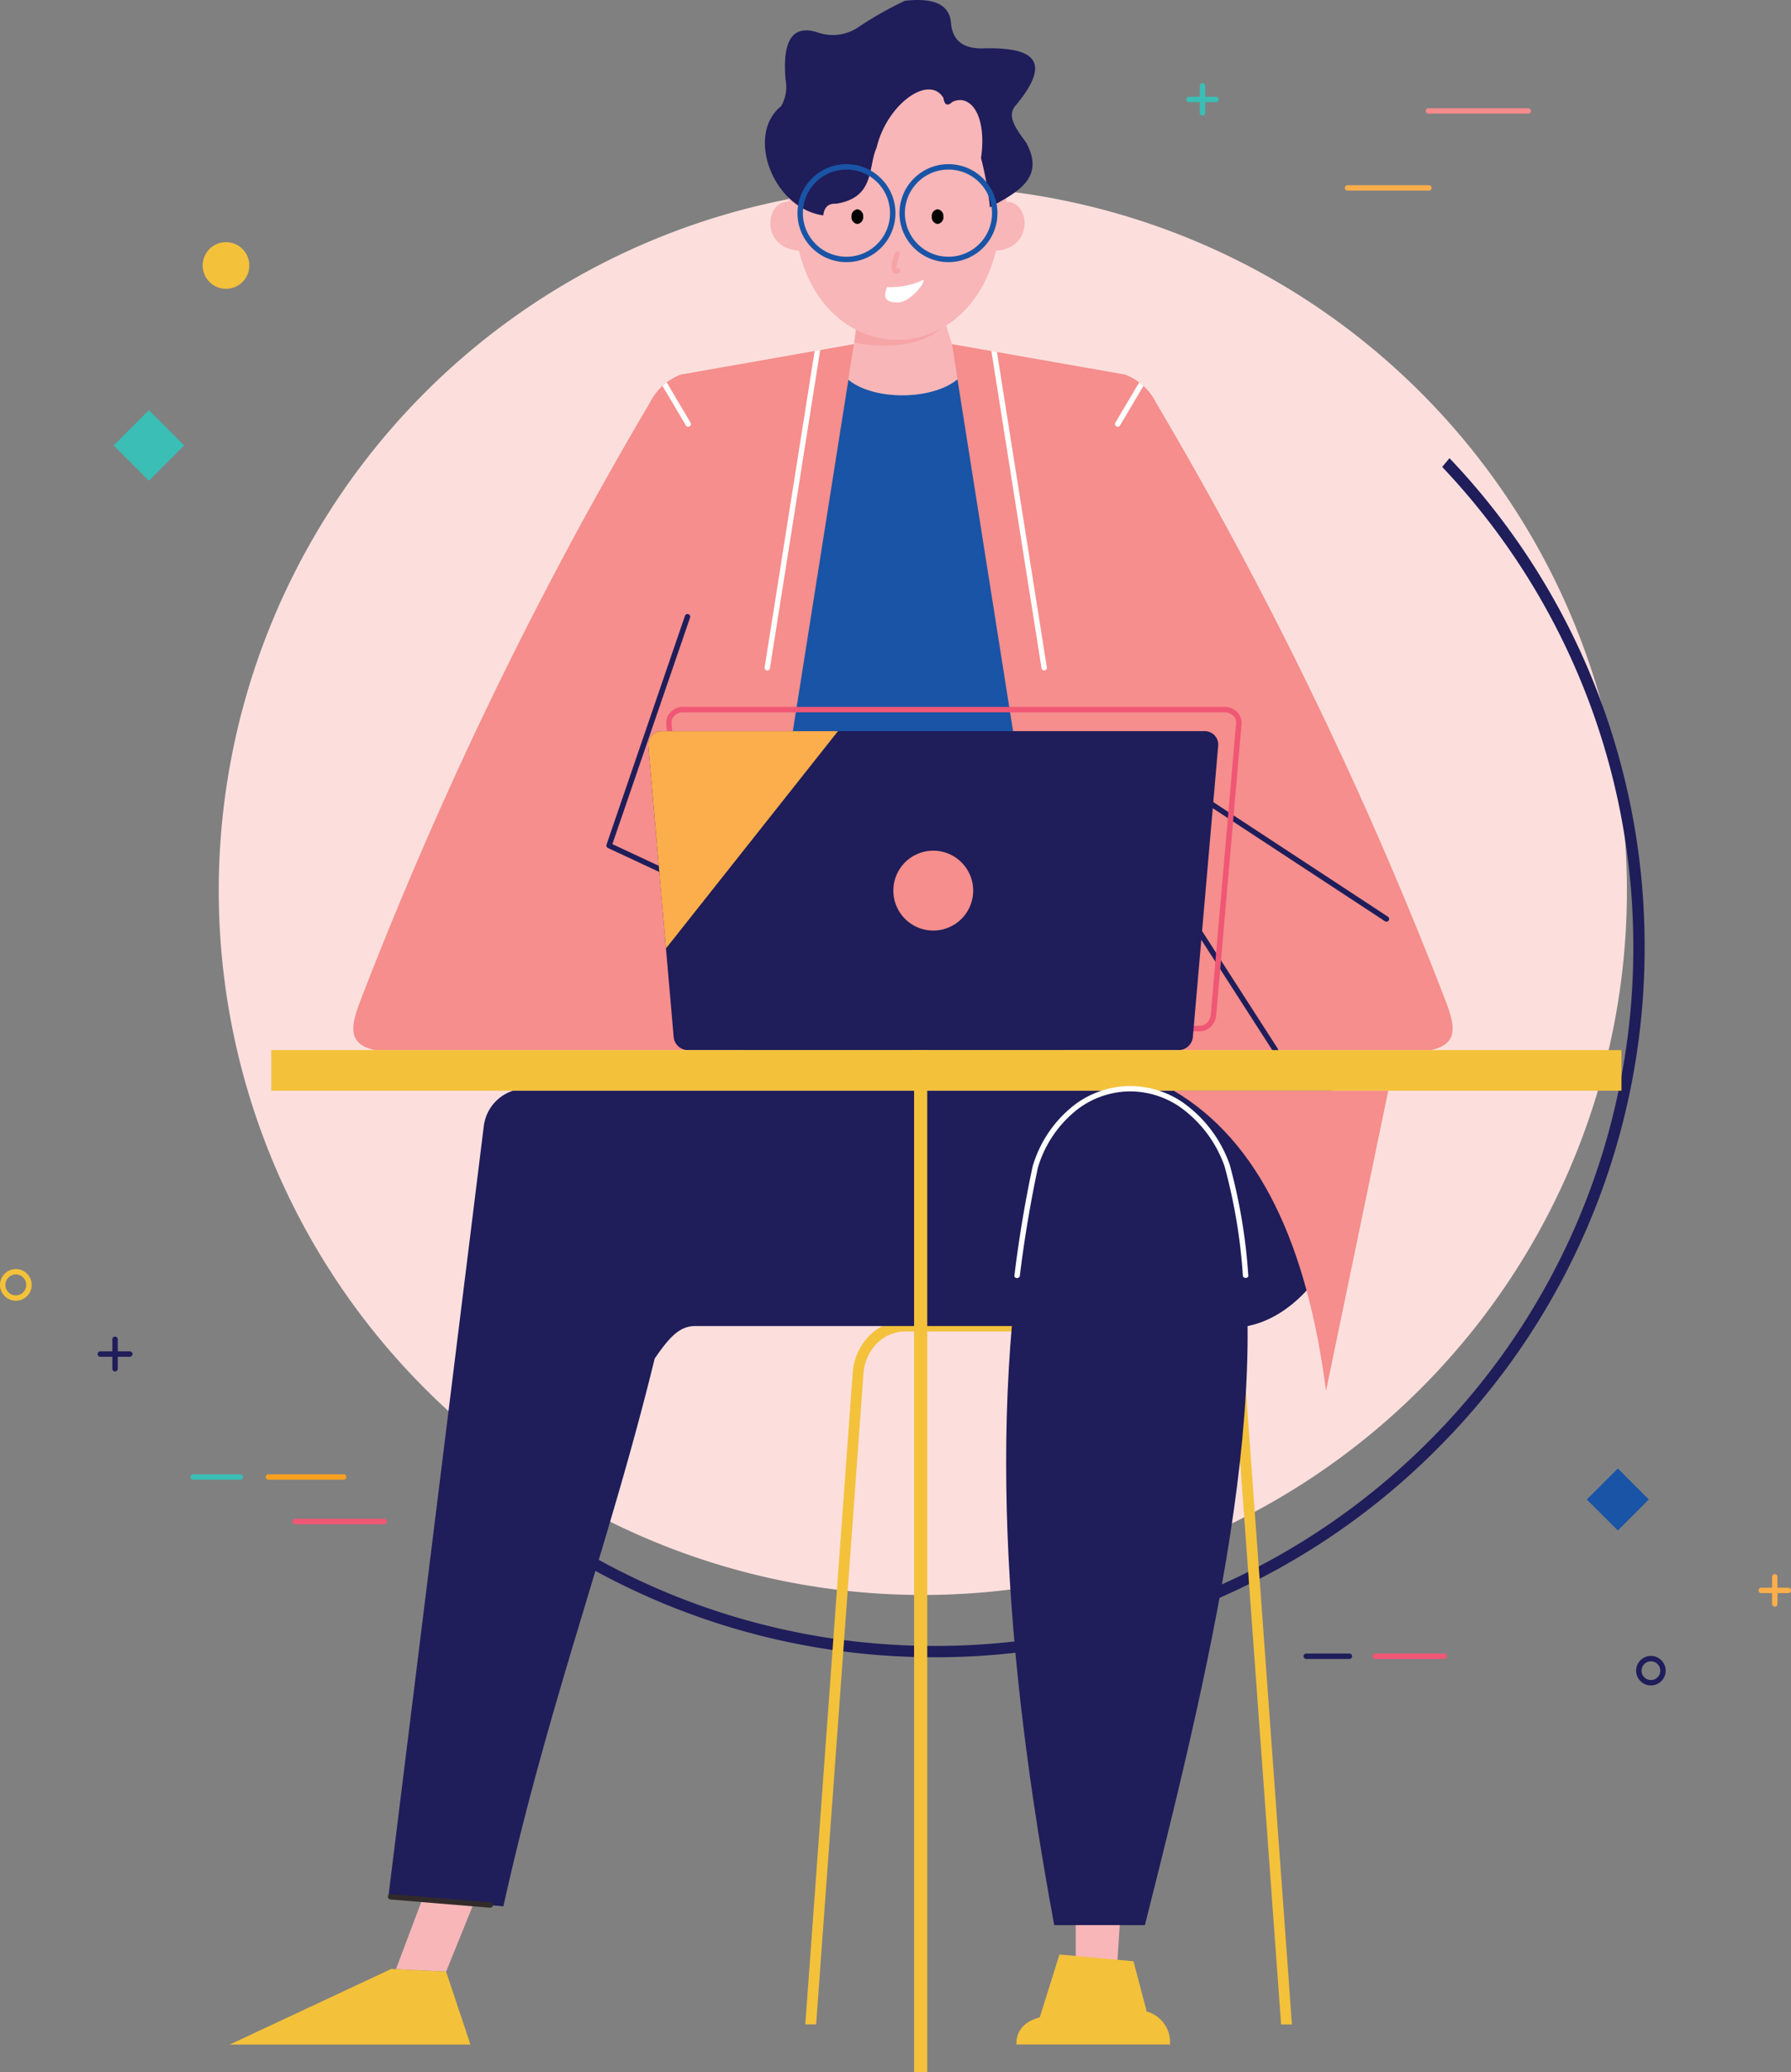 <svg xmlns="http://www.w3.org/2000/svg" width="160.701" height="185.839" viewBox="0 0 160.701 185.839">
  <rect x="0" y="0" width="160.701" height="185.839" fill="#808080" stroke="none"/>
  <g id="Group_733" data-name="Group 733" transform="translate(0 1982.162)">
    <path id="Path_619" data-name="Path 619" d="M272.525-1804.04a63.175,63.175,0,0,1,63.175,63.175,63.175,63.175,0,0,1-63.175,63.175,63.175,63.175,0,0,1-63.175-63.175A63.175,63.175,0,0,1,272.525-1804.04Z" transform="translate(-189.722 -161.422)" fill="#fcdfdd" fill-rule="evenodd"/>
    <path id="Path_620" data-name="Path 620" d="M600.879-1543.86A63.459,63.459,0,0,1,618.389-1500a63.483,63.483,0,0,1-18.653,45.03,63.484,63.484,0,0,1-45.03,18.653,63.39,63.39,0,0,1-35.176-10.59l.655-.782a62.373,62.373,0,0,0,34.521,10.357,62.477,62.477,0,0,0,44.314-18.354A62.473,62.473,0,0,0,617.374-1500a62.449,62.449,0,0,0-17.151-43.074Z" transform="translate(-470.821 -397.209)" fill="#1f1d5a"/>
    <path id="Path_621" data-name="Path 621" d="M111.908-1589.83l1.584,1.584,1.584,1.584-1.584,1.584-1.584,1.584-1.584-1.584-1.584-1.584,1.584-1.584Z" transform="translate(-98.545 -355.549)" fill="#3abeb5" fill-rule="evenodd"/>
    <path id="Path_622" data-name="Path 622" d="M196.072-1750.51a2.092,2.092,0,0,1,2.091,2.092,2.091,2.091,0,0,1-2.091,2.091,2.092,2.092,0,0,1-2.092-2.091A2.092,2.092,0,0,1,196.072-1750.51Z" transform="translate(-175.793 -209.933)" fill="#f4c13b" fill-rule="evenodd"/>
    <path id="Path_623" data-name="Path 623" d="M821.236-1702.443l-1.568-5.117-6.556.061-.656,5.056-.505,3.2c2.283,1.89,7.507,1.844,9.784-.041Z" transform="translate(-735.825 -248.856)" fill="#f8b6b8" fill-rule="evenodd"/>
    <path id="Path_624" data-name="Path 624" d="M825.736-1672.65a7.639,7.639,0,0,1-8.022.359l-.174,1.344S823.141-1669.665,825.736-1672.65Z" transform="translate(-740.891 -280.493)" fill="#f6a4a6" fill-rule="evenodd"/>
    <path id="Path_625" data-name="Path 625" d="M748.667-1899.43c-3.286,0-6.619,2.971-9.906,2.975q.047,3.675.092,7.349c-2.178-.008-2.491,4.189.925,4.4,2.585,10.669,15.1,10.669,17.685,0,3.416-.209,3.1-4.406.926-4.4q.045-3.675.091-7.349C755.818-1899.507,751.954-1899.426,748.667-1899.43Z" transform="translate(-668.094 -74.975)" fill="#f8b6b8" fill-rule="evenodd"/>
    <path id="Path_626" data-name="Path 626" d="M751.661-1977.826c-1.751.072-2.833-.594-2.977-2.292-.127-1.562-1.416-2.286-4.143-1.971a32.951,32.951,0,0,0-4.062,2.292,4.084,4.084,0,0,1-3.7.563c-2.326-.792-3.237.726-2.935,4.224a3.408,3.408,0,0,1-.4,2.373c-3.2,2.545-.753,9.153,3.781,9.794.093-.761.49-1.088,1.147-1.045,3.526-.549,2.849-3.292,3.64-5.028.911-3.888,4.7-6.621,5.994-4.465.108.7.4.733.8.362,1.65-.783,3.122,1.246,2.575,5.028a30.7,30.7,0,0,1,.8,4.424c2.412-1.337,4.991-2.6,3.257-5.792-.856-1.2-1.867-2.412-.884-3.419C757.972-1976.932,755.76-1977.912,751.661-1977.826Z" transform="translate(-663.357 0)" fill="#1f1d5a" fill-rule="evenodd"/>
    <path id="Path_627" data-name="Path 627" d="M892.262-1781.94a.6.6,0,0,1,.523.657.6.6,0,0,1-.523.658.6.6,0,0,1-.522-.658A.6.6,0,0,1,892.262-1781.94Z" transform="translate(-808.135 -181.45)" fill-rule="evenodd"/>
    <path id="Path_628" data-name="Path 628" d="M815.452-1781.94a.6.6,0,0,1,.522.657.6.6,0,0,1-.522.658.6.6,0,0,1-.522-.658A.6.6,0,0,1,815.452-1781.94Z" transform="translate(-738.526 -181.45)" fill-rule="evenodd"/>
    <path id="Path_629" data-name="Path 629" d="M847.351-1713.509a6.876,6.876,0,0,0,2.985-.522c.969-.6-.69,1.9-2.015,1.9S847.09-1712.735,847.351-1713.509Z" transform="translate(-767.763 -242.908)" fill="#fff" fill-rule="evenodd"/>
    <path id="Path_630" data-name="Path 630" d="M865.244-1825.13a4.385,4.385,0,0,1,3.108,1.287,4.381,4.381,0,0,1,1.287,3.107,4.381,4.381,0,0,1-1.287,3.107,4.381,4.381,0,0,1-3.108,1.287,4.377,4.377,0,0,1-3.107-1.287,4.381,4.381,0,0,1-1.287-3.107,4.381,4.381,0,0,1,1.287-3.107A4.381,4.381,0,0,1,865.244-1825.13Zm2.764,1.63a3.9,3.9,0,0,0-2.764-1.145,3.9,3.9,0,0,0-2.764,1.145,3.9,3.9,0,0,0-1.145,2.764,3.9,3.9,0,0,0,1.145,2.764,3.9,3.9,0,0,0,2.764,1.145,3.894,3.894,0,0,0,2.764-1.145,3.892,3.892,0,0,0,1.145-2.764A3.894,3.894,0,0,0,868.008-1823.5Z" transform="translate(-780.141 -142.309)" fill="#1954a6"/>
    <path id="Path_631" data-name="Path 631" d="M767.614-1825.13a4.381,4.381,0,0,1,3.107,1.287,4.381,4.381,0,0,1,1.287,3.107,4.381,4.381,0,0,1-1.287,3.107,4.377,4.377,0,0,1-3.107,1.287,4.377,4.377,0,0,1-3.107-1.287,4.381,4.381,0,0,1-1.287-3.107,4.381,4.381,0,0,1,1.287-3.107A4.381,4.381,0,0,1,767.614-1825.13Zm2.764,1.63a3.9,3.9,0,0,0-2.764-1.145,3.9,3.9,0,0,0-2.764,1.145,3.9,3.9,0,0,0-1.145,2.764,3.9,3.9,0,0,0,1.145,2.764,3.894,3.894,0,0,0,2.764,1.145,3.894,3.894,0,0,0,2.764-1.145,3.9,3.9,0,0,0,1.145-2.764A3.9,3.9,0,0,0,770.378-1823.5Z" transform="translate(-691.664 -142.309)" fill="#1954a6"/>
    <path id="Path_632" data-name="Path 632" d="M678.379-1619.289l-13.819,29.673,6.189,18.574-1.878,11.877h28.806l-.636-4.019,6.014-26.7-14.893-29.441C685.886-1617.445,680.661-1617.4,678.379-1619.289Z" transform="translate(-602.254 -328.814)" fill="#1954a6" fill-rule="evenodd"/>
    <path id="Path_633" data-name="Path 633" d="M364.714-1647.7a359.709,359.709,0,0,0-25.982,53.667c-.819,2.17-1.189,3.833,1.336,4.371H386.5l2.1-2.745-1.167-3.28-12.521-5.852,8.135-51.443-15.541,2.732A5.182,5.182,0,0,0,364.714-1647.7Z" transform="translate(-306.418 -298.319)" fill="#f58e8c" fill-rule="evenodd"/>
    <path id="Path_634" data-name="Path 634" d="M634.4-1616.39a4.609,4.609,0,0,0-.37.322l2.1,3.542a.242.242,0,0,0,.332.085.243.243,0,0,0,.085-.332l-2.121-3.586A.239.239,0,0,0,634.4-1616.39Z" transform="translate(-574.586 -331.479)" fill="#fff" fill-rule="evenodd"/>
    <path id="Path_635" data-name="Path 635" d="M736.684-1647.28l-.5.088-4.487,28.374a.243.243,0,0,0,.2.276.242.242,0,0,0,.276-.2Z" transform="translate(-663.091 -303.485)" fill="#fff" fill-rule="evenodd"/>
    <path id="Path_636" data-name="Path 636" d="M926.531-1650.248l-15.541-2.732,9.377,59.3.636,4.019H953.97c2.525-.538,2.155-2.2,1.336-4.371a359.711,359.711,0,0,0-25.982-53.667A5.179,5.179,0,0,0,926.531-1650.248Z" transform="translate(-825.58 -298.319)" fill="#f58e8c" fill-rule="evenodd"/>
    <path id="Path_637" data-name="Path 637" d="M949.243-1646.252l-.5-.088,4.5,28.448a.242.242,0,0,0,.276.2.243.243,0,0,0,.2-.277Z" transform="translate(-859.79 -304.337)" fill="#fff" fill-rule="evenodd"/>
    <path id="Path_638" data-name="Path 638" d="M1111.07-1226.494a.242.242,0,0,1,.07.336.242.242,0,0,1-.336.07l-18.846-12.364-2.837,5.05,12.063,18.742a.241.241,0,0,1-.073.335.241.241,0,0,1-.334-.073l-12.139-18.859a.24.24,0,0,1-.011-.255l3.034-5.4.01-.018a.243.243,0,0,1,.336-.07Zm-19.408-12.418v0" transform="translate(-986.535 -673.45)" fill="#1f1d5a"/>
    <path id="Path_639" data-name="Path 639" d="M873.972-1035.845c-3.833-4.609-8.936-6.2-15.36-4.659l-3.5-1.366-.932,6.025Z" transform="translate(-774.096 -852.134)" fill="#f6a4a6" fill-rule="evenodd"/>
    <path id="Path_640" data-name="Path 640" d="M587.337-1394.609a.242.242,0,0,1,.308-.151.243.243,0,0,1,.151.308l-6.972,20.314L607-1361.906a.242.242,0,0,1,.116.322.243.243,0,0,1-.322.117l-26.35-12.316a.244.244,0,0,1-.145-.307Z" transform="translate(-525.878 -532.317)" fill="#1f1d5a"/>
    <path id="Path_641" data-name="Path 641" d="M639.005-1305.93h48.644c.042,0,.085,0,.129.006h0a1.561,1.561,0,0,1,.95.439,1.34,1.34,0,0,1,.415.957c0,.036,0,.073,0,.112l-2.272,26.11a1.688,1.688,0,0,1-.474,1.048,1.422,1.422,0,0,1-1.015.423h-44.1a1.418,1.418,0,0,1-1.016-.423,1.688,1.688,0,0,1-.474-1.048l-2.272-26.11c0-.038,0-.076,0-.112a1.34,1.34,0,0,1,.415-.957,1.561,1.561,0,0,1,.951-.439h.008C638.925-1305.928,638.966-1305.93,639.005-1305.93Zm48.644.486H639.005a.71.71,0,0,0-.081,0h-.008a1.07,1.07,0,0,0-.653.3.863.863,0,0,0-.269.612c0,.023,0,.047,0,.069l2.271,26.111a1.206,1.206,0,0,0,.336.746.94.94,0,0,0,.672.28h44.1a.94.94,0,0,0,.672-.281,1.2,1.2,0,0,0,.335-.745l2.272-26.111c0-.022,0-.046,0-.069a.86.86,0,0,0-.269-.612,1.07,1.07,0,0,0-.653-.3C687.71-1305.443,687.68-1305.444,687.649-1305.444Z" transform="translate(-577.74 -612.831)" fill="#f05775"/>
    <path id="Path_642" data-name="Path 642" d="M621.64-1282.75h48.644a1.217,1.217,0,0,1,1.249,1.249l-2.272,26.11a1.3,1.3,0,0,1-1.249,1.25h-44.1a1.3,1.3,0,0,1-1.249-1.25l-2.271-26.11A1.217,1.217,0,0,1,621.64-1282.75Z" transform="translate(-562.223 -633.838)" fill="#1f1d5a" fill-rule="evenodd"/>
    <path id="Path_643" data-name="Path 643" d="M621.64-1282.75h15.773l-15.436,19.493-1.586-18.244A1.217,1.217,0,0,1,621.64-1282.75Z" transform="translate(-562.223 -633.838)" fill="#fbae4b" fill-rule="evenodd"/>
    <path id="Path_644" data-name="Path 644" d="M858.551-1168.39a3.582,3.582,0,0,1,3.582,3.582,3.581,3.581,0,0,1-3.582,3.582,3.581,3.581,0,0,1-3.581-3.582A3.582,3.582,0,0,1,858.551-1168.39Z" transform="translate(-774.812 -737.476)" fill="#f58e8c" fill-rule="evenodd"/>
    <path id="Path_645" data-name="Path 645" d="M259.57-973.968H380.723v-3.642H259.57Z" transform="translate(-235.234 -910.37)" fill="#f4c13b" fill-rule="evenodd"/>
    <path id="Path_646" data-name="Path 646" d="M387.643-210.59l-4.2,10.381-4.5-.222,3.971-10.548Z" transform="translate(-343.412 -1605.124)" fill="#f8b6b8" fill-rule="evenodd"/>
    <path id="Path_647" data-name="Path 647" d="M805.421-717.839h-25.7a3.569,3.569,0,0,0-2.551,1.064,4.3,4.3,0,0,0-1.216,2.734l-4.245,58.352h-.972v-.013l4.25-58.407a5.28,5.28,0,0,1,1.5-3.354,4.529,4.529,0,0,1,3.237-1.348h25.7a4.528,4.528,0,0,1,3.236,1.348,5.285,5.285,0,0,1,1.5,3.354L814.4-655.7v.013h-.972l-4.246-58.352a4.3,4.3,0,0,0-1.216-2.734A3.565,3.565,0,0,0,805.421-717.839Z" transform="translate(-698.479 -1144.906)" fill="#f4c13b"/>
    <path id="Path_648" data-name="Path 648" d="M382.011-865.614l-10.321-.849,8.565-69.158a3.832,3.832,0,0,1,2.61-3.139h73.488c4.867,7.938-.375,19.686-7.569,21.107h-49.5c-1.516-.045-2.463,1.135-3.7,2.915C391.526-898.1,386.067-883.948,382.011-865.614Z" transform="translate(-336.842 -945.577)" fill="#1f1d5a" fill-rule="evenodd"/>
    <path id="Path_649" data-name="Path 649" d="M967.242-865.663c-4.436-24-6.172-47.07-1.7-67.993,2.918-9.092,13.584-9.58,17.211-.152,4.931,17.437-.889,42.552-7.376,68.145Z" transform="translate(-872.651 -943.838)" fill="#1f1d5a" fill-rule="evenodd"/>
    <path id="Path_650" data-name="Path 650" d="M971.218-926.186q.608-4.948,1.628-9.752a10.342,10.342,0,0,1,3.608-5.272,7.878,7.878,0,0,1,4.469-1.566,7.922,7.922,0,0,1,4.59,1.341,10.982,10.982,0,0,1,4.076,5.356,49.581,49.581,0,0,1,1.654,9.892.283.283,0,0,0,.486,0,50.032,50.032,0,0,0-1.674-10.028l-.008-.021a11.462,11.462,0,0,0-4.269-5.6,8.411,8.411,0,0,0-4.868-1.42,8.352,8.352,0,0,0-4.743,1.659,10.826,10.826,0,0,0-3.783,5.516.254.254,0,0,0-.011.038q-1.038,4.856-1.643,9.861A.275.275,0,0,0,971.218-926.186Z" transform="translate(-879.719 -941.498)" fill="#fff"/>
    <path id="Path_651" data-name="Path 651" d="M1033.4-140.55h-3.946v3.394h3.733Z" transform="translate(-932.933 -1668.951)" fill="#f8b6b8" fill-rule="evenodd"/>
    <path id="Path_652" data-name="Path 652" d="M1004.644-107.36l-1.178-4.482-6.647-.608L995.05-106.8l4.983.318Z" transform="translate(-901.759 -1694.416)" fill="#f4c13b" fill-rule="evenodd"/>
    <path id="Path_653" data-name="Path 653" d="M983.666-59.061l-7.983.516c-1.6.1-2.883.963-2.883,2.4V-56h13.781v-.152A2.86,2.86,0,0,0,983.666-59.061Z" transform="translate(-881.595 -1742.795)" fill="#f4c13b" fill-rule="evenodd"/>
    <path id="Path_654" data-name="Path 654" d="M1142.584-938.76,1137-911.828c-1.681-13.091-5.988-22.422-13.659-26.932Z" transform="translate(-1018.021 -945.577)" fill="#f58e8c" fill-rule="evenodd"/>
    <path id="Path_655" data-name="Path 655" d="M219.72-91.9l14.51-6.786,4.917.243,2.186,6.543Z" transform="translate(-199.12 -1706.886)" fill="#f4c13b" fill-rule="evenodd"/>
    <path id="Path_656" data-name="Path 656" d="M874.82-885.954H876V-977.61H874.82Z" transform="translate(-792.801 -910.37)" fill="#f4c13b" fill-rule="evenodd"/>
    <path id="Path_657" data-name="Path 657" d="M853.557-1741.438a.242.242,0,0,1,.31-.144.24.24,0,0,1,.144.309s-.451,1.218-.253,1.169a.242.242,0,0,1,.292.178.242.242,0,0,1-.178.292C852.764-1739.364,853.555-1741.433,853.557-1741.438Z" transform="translate(-773.282 -218.01)" fill="#f6a4a6"/>
    <path id="Path_658" data-name="Path 658" d="M371.5-169.745a.243.243,0,0,1-.222-.262.243.243,0,0,1,.262-.222l8.937.736a.243.243,0,0,1,.222.262.243.243,0,0,1-.262.222Z" transform="translate(-336.471 -1642.054)" fill="#322a2a"/>
    <path id="Path_659" data-name="Path 659" d="M1069.318-1616.39a4.609,4.609,0,0,1,.37.322l-2.1,3.542a.242.242,0,0,1-.332.085.243.243,0,0,1-.085-.332l2.122-3.586A.167.167,0,0,1,1069.318-1616.39Z" transform="translate(-967.092 -331.479)" fill="#fff" fill-rule="evenodd"/>
    <path id="Path_660" data-name="Path 660" d="M1521.411-577.37l1.39,1.39,1.39,1.39-1.39,1.39-1.39,1.39-1.39-1.39-1.391-1.39,1.391-1.39Z" transform="translate(-1376.25 -1273.085)" fill="#1954a6" fill-rule="evenodd"/>
    <path id="Path_661" data-name="Path 661" d="M1247.8-399.9a.243.243,0,0,1-.243-.243.243.243,0,0,1,.243-.243h3.871a.243.243,0,0,1,.243.243.243.243,0,0,1-.243.243Z" transform="translate(-1130.595 -1433.472)" fill="#1f1d5a"/>
    <path id="Path_662" data-name="Path 662" d="M1313.824-399.9a.243.243,0,0,1-.244-.243.243.243,0,0,1,.244-.243h6.189a.243.243,0,0,1,.243.243.243.243,0,0,1-.243.243Z" transform="translate(-1190.425 -1433.472)" fill="#f05775"/>
    <path id="Path_663" data-name="Path 663" d="M1683.243-474.572a.243.243,0,0,1-.243-.243.243.243,0,0,1,.243-.243h.969v-.969a.243.243,0,0,1,.243-.243.243.243,0,0,1,.243.243v.969h.969a.243.243,0,0,1,.243.243.243.243,0,0,1-.243.243h-.969v.969a.243.243,0,0,1-.243.243.243.243,0,0,1-.243-.243v-.969Z" transform="translate(-1525.21 -1364.706)" fill="#fbae4b"/>
    <path id="Path_664" data-name="Path 664" d="M1567.163-398.07a1.325,1.325,0,0,1,.937.388,1.32,1.32,0,0,1,.388.936,1.32,1.32,0,0,1-.388.936,1.32,1.32,0,0,1-.937.388,1.315,1.315,0,0,1-.935-.388,1.316,1.316,0,0,1-.388-.936,1.316,1.316,0,0,1,.388-.936A1.32,1.32,0,0,1,1567.163-398.07Zm.594.731a.839.839,0,0,0-.594-.246.84.84,0,0,0-.592.246.838.838,0,0,0-.245.593.836.836,0,0,0,.245.593.836.836,0,0,0,.592.246.835.835,0,0,0,.594-.246.833.833,0,0,0,.246-.593A.835.835,0,0,0,1567.756-397.339Z" transform="translate(-1419.034 -1435.575)" fill="#1f1d5a"/>
    <path id="Path_665" data-name="Path 665" d="M1.422-768.15a1.419,1.419,0,0,1,1.005.416,1.416,1.416,0,0,1,.416,1.005,1.416,1.416,0,0,1-.416,1.005h0a1.419,1.419,0,0,1-1.005.416,1.417,1.417,0,0,1-1-.416h0A1.419,1.419,0,0,1,0-766.729a1.417,1.417,0,0,1,.417-1h0A1.42,1.42,0,0,1,1.422-768.15Zm.662.759a.936.936,0,0,0-.662-.274.931.931,0,0,0-.662.273h0a.933.933,0,0,0-.273.662.935.935,0,0,0,.273.663.938.938,0,0,0,.663.274.932.932,0,0,0,.662-.275h0a.93.93,0,0,0,.273-.662A.933.933,0,0,0,2.084-767.391Z" transform="translate(0 -1100.192)" fill="#f4c13b"/>
    <path id="Path_666" data-name="Path 666" d="M93.633-701.742a.243.243,0,0,1-.243-.243.243.243,0,0,1,.243-.243h1.079v-1.079a.243.243,0,0,1,.243-.243.243.243,0,0,1,.243.243v1.079h1.079a.243.243,0,0,1,.243.243.243.243,0,0,1-.243.243H95.2v1.078a.244.244,0,0,1-.243.244.244.244,0,0,1-.243-.244v-1.078Z" transform="translate(-84.634 -1158.735)" fill="#1f1d5a"/>
    <path id="Path_667" data-name="Path 667" d="M182.563-571.334a.243.243,0,0,1-.243-.243.243.243,0,0,1,.243-.243h4.222a.243.243,0,0,1,.243.243.243.243,0,0,1-.243.243Z" transform="translate(-165.227 -1278.115)" fill="#3abeb5"/>
    <path id="Path_668" data-name="Path 668" d="M254.563-571.334a.243.243,0,0,1-.243-.243.243.243,0,0,1,.243-.243h6.75a.243.243,0,0,1,.243.243.243.243,0,0,1-.243.243Z" transform="translate(-230.476 -1278.115)" fill="#f9a01f"/>
    <path id="Path_669" data-name="Path 669" d="M280.123-528.744a.243.243,0,0,1-.243-.242.243.243,0,0,1,.243-.244h7.986a.243.243,0,0,1,.243.244.243.243,0,0,1-.243.242Z" transform="translate(-253.64 -1316.712)" fill="#f05775"/>
    <path id="Path_670" data-name="Path 670" d="M1135.533-1900.852a.244.244,0,0,1-.243-.244.243.243,0,0,1,.243-.243h.969v-.969a.243.243,0,0,1,.243-.243.243.243,0,0,1,.243.243v.969h.969a.243.243,0,0,1,.244.243.244.244,0,0,1-.244.244h-.969v.969a.243.243,0,0,1-.243.243.243.243,0,0,1-.243-.243v-.969Z" transform="translate(-1028.85 -72.148)" fill="#3abeb5"/>
    <path id="Path_671" data-name="Path 671" d="M1364.643-1878.164a.243.243,0,0,1-.243-.243.243.243,0,0,1,.243-.243h8.962a.243.243,0,0,1,.243.243.243.243,0,0,1-.243.243Z" transform="translate(-1236.48 -93.807)" fill="#f48b8c"/>
    <path id="Path_672" data-name="Path 672" d="M1287.274-1804.524a.244.244,0,0,1-.244-.243.244.244,0,0,1,.244-.243h7.3a.243.243,0,0,1,.244.243.243.243,0,0,1-.244.243Z" transform="translate(-1166.364 -160.543)" fill="#fbae4b"/>
  </g>
</svg>
